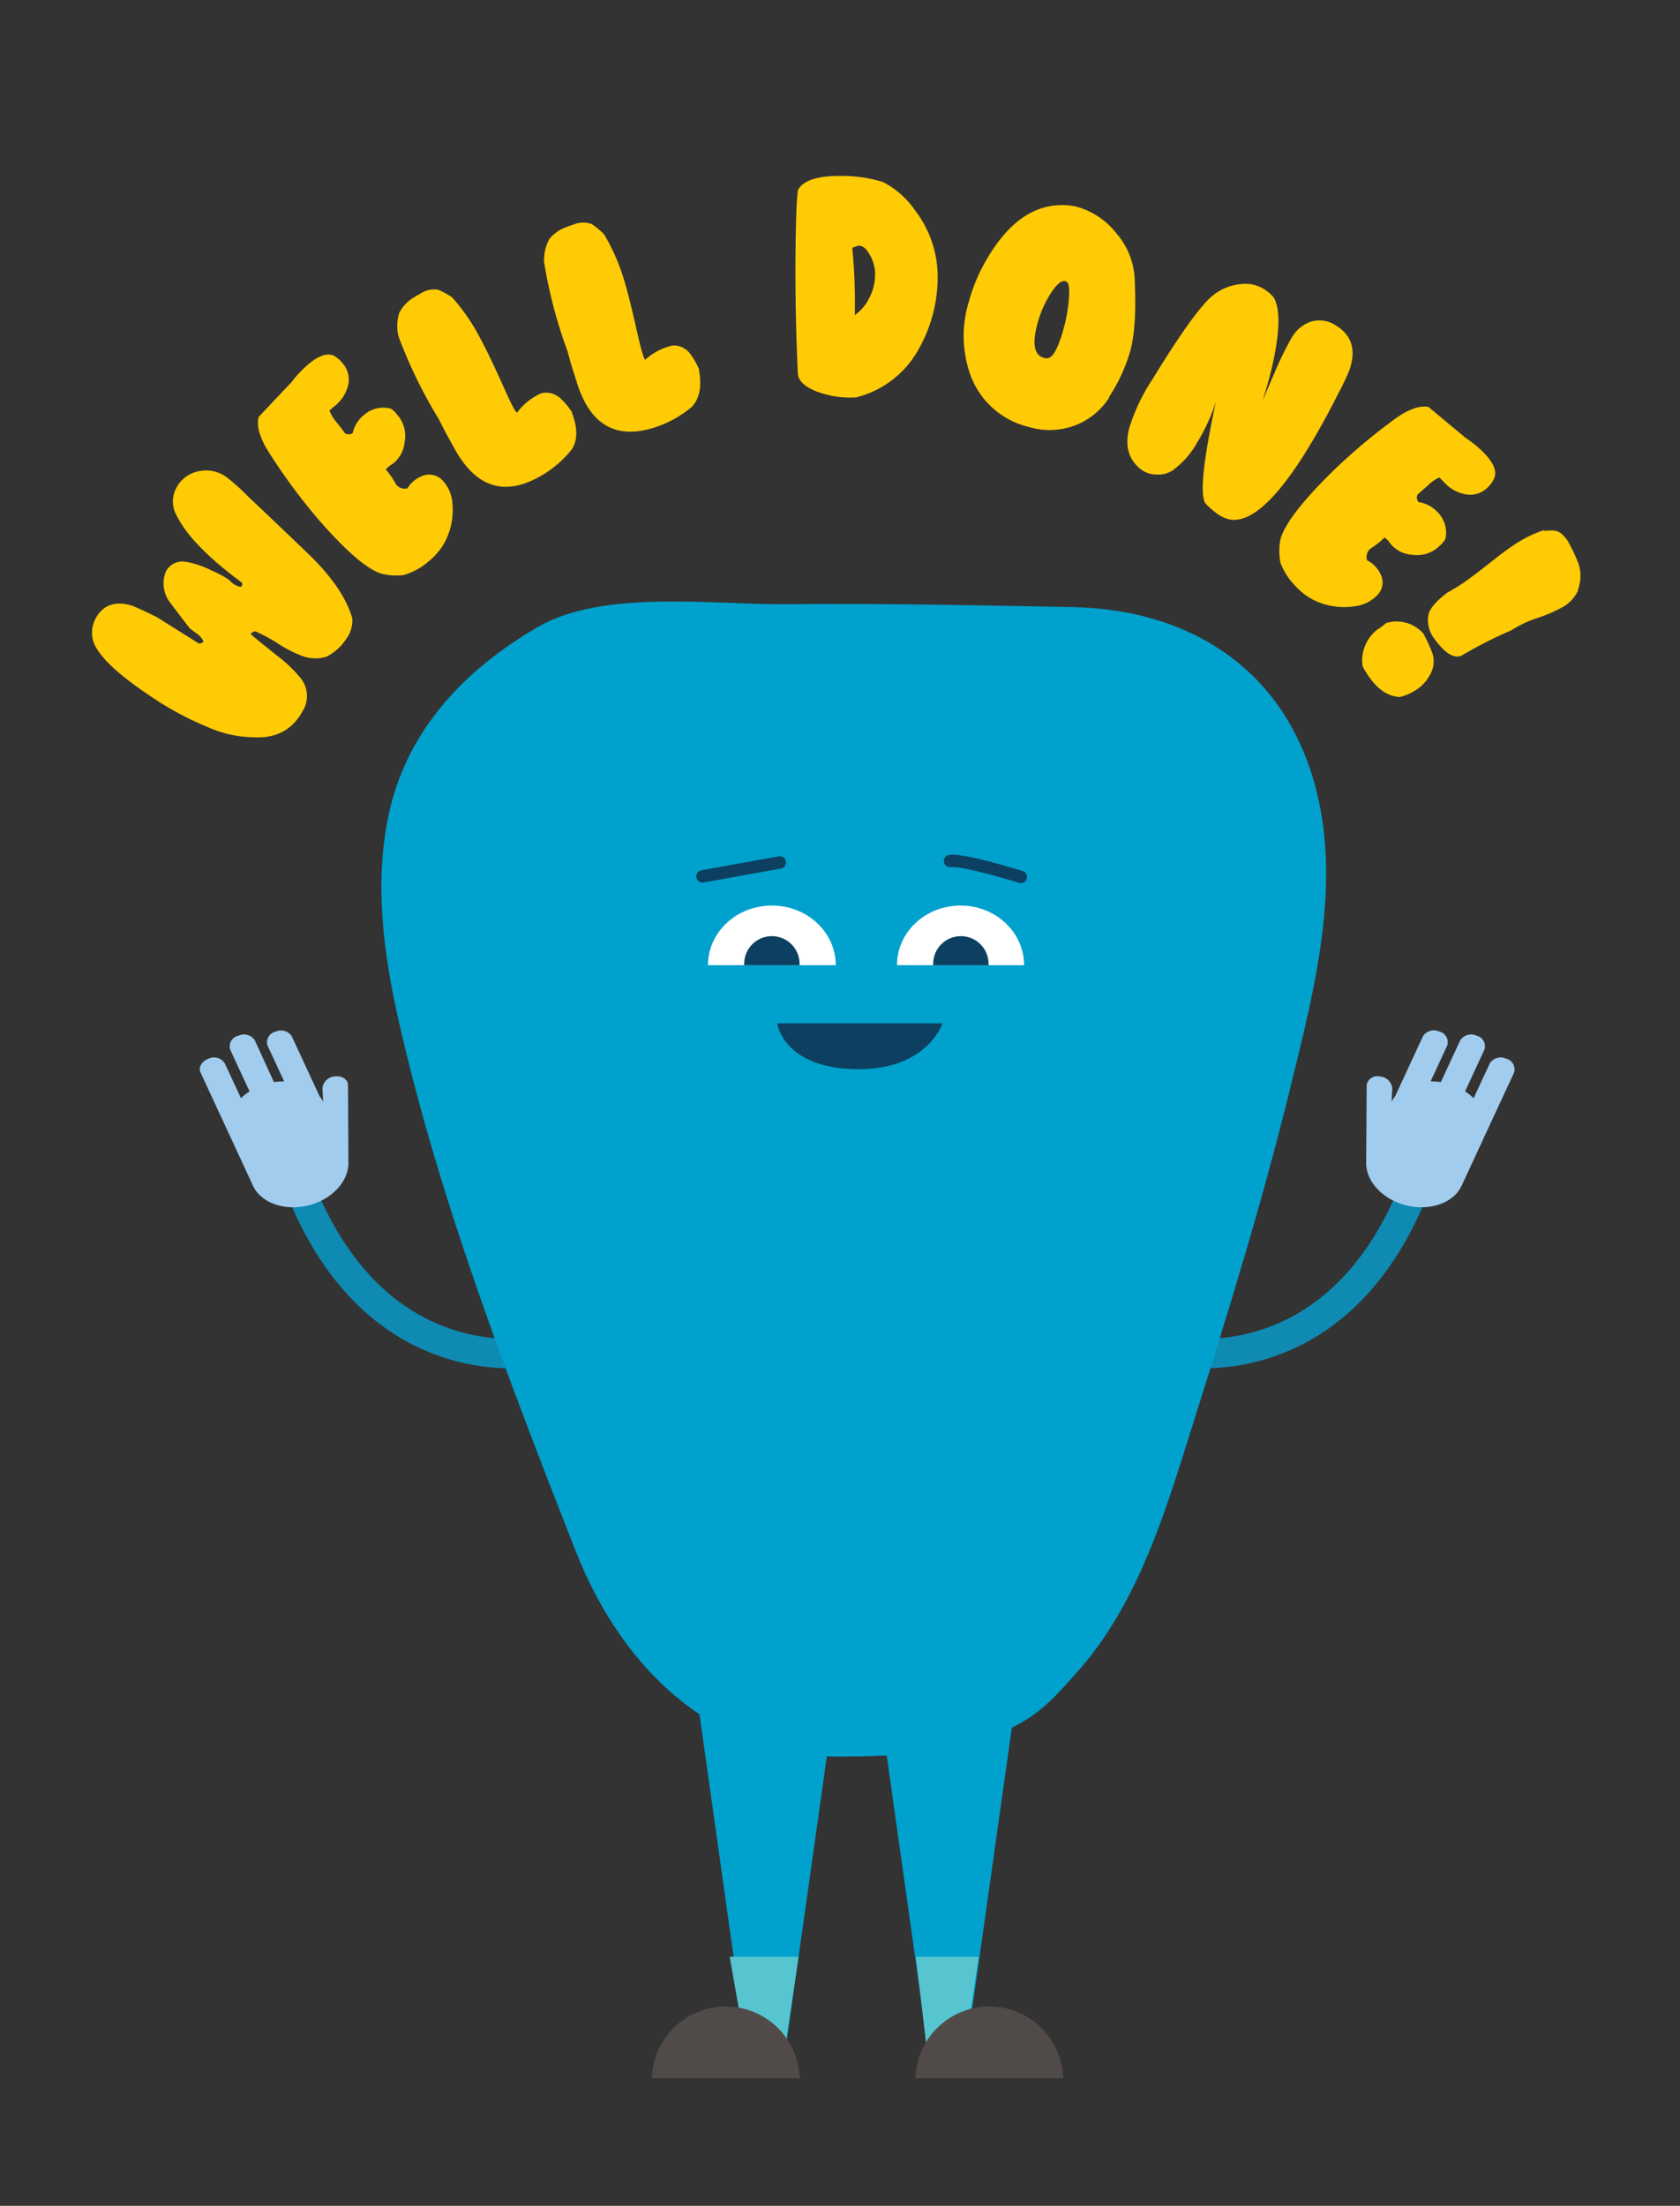 <svg id="Layer_1" data-name="Layer 1" xmlns="http://www.w3.org/2000/svg" viewBox="0 0 274.84 360.78"><rect x="0" y="0" width="274.84" height="360.78" fill="#333333" stroke="none"/><defs><style>.cls-1{fill:#ffcb05;}.cls-2,.cls-7{fill:none;stroke-linecap:round;stroke-miterlimit:10;}.cls-2{stroke:#0f8ab2;stroke-width:4.81px;}.cls-3{fill:#a2cced;}.cls-4{fill:#00a1cd;}.cls-5{fill:#56c5d0;}.cls-6{fill:#504b48;}.cls-7{stroke:#0d4060;stroke-width:2.03px;}.cls-8{fill:#0d4060;}.cls-9{fill:#fff;}</style></defs><path class="cls-1" d="M15.09,104.09a5.05,5.05,0,0,1,.76-3.29c1.29-2,3.24-2.54,5.84-1.7.49.17,1.83.79,4,1.85l6.87,4.32a.93.93,0,0,0,.73-.35,3,3,0,0,0-1.11-1.29l-1.12-.84c-.73-.92-1.8-2.33-3.21-4.21a5.12,5.12,0,0,1-.68-5.18,3.07,3.07,0,0,1,3.11-1.53,14.87,14.87,0,0,1,4.39,1.47,15.82,15.82,0,0,1,2.77,1.47A3.45,3.45,0,0,0,39.39,96c.32-.31.34-.57.07-.79q-8.22-6.09-10.58-10.92a4.51,4.51,0,0,1-.58-2.6,4.7,4.7,0,0,1,.61-2,5.25,5.25,0,0,1,3.79-2.65,5.63,5.63,0,0,1,4.36,1,35.3,35.3,0,0,1,3.62,3.26q3.32,3.11,9.86,9.39,5.76,5.61,7.1,10.49a5,5,0,0,1-.94,3.23,8.45,8.45,0,0,1-3.29,3,6.18,6.18,0,0,1-4.08-.16,20.35,20.35,0,0,1-3.86-2,27.91,27.91,0,0,0-3.71-2,1,1,0,0,0-.74.46q.51.5,4.35,3.56a21.61,21.61,0,0,1,4,3.89,4.65,4.65,0,0,1,.09,5.23q-2.52,4.55-8.09,4.19A18.59,18.59,0,0,1,34,118.92,50.32,50.32,0,0,1,24.82,114Q15.42,107.76,15.09,104.09Z"/><path class="cls-1" d="M64,66.86a4.57,4.57,0,0,1,1,1,5.19,5.19,0,0,1,1.19,4.45A5,5,0,0,1,64.2,75.9a3.75,3.75,0,0,0-1.09.88,13.22,13.22,0,0,1,1.7,2.47,1.8,1.8,0,0,0,1.84.63,4.85,4.85,0,0,1,2.36-2,3,3,0,0,1,3.24.54A6,6,0,0,1,74,82.23a11.17,11.17,0,0,1-.66,5.16,10.2,10.2,0,0,1-3.1,4.33,11,11,0,0,1-4.21,2.34,10.2,10.2,0,0,1-3.71-.25Q58.83,92.67,52.12,85a97.1,97.1,0,0,1-8-10.81c-1.6-2.47-2.2-4.46-1.8-6l5.37-5.69a18.75,18.75,0,0,1,2.63-2.81c1.83-1.59,3.31-2.06,4.43-1.43A4.88,4.88,0,0,1,56,59.36a4.07,4.07,0,0,1,1,3.45,6.24,6.24,0,0,1-2.32,3.66l-.78.67a6.11,6.11,0,0,0,1.17,1.93c.8,1,1.25,1.61,1.34,1.77a1.14,1.14,0,0,0,1.29,0,5.29,5.29,0,0,1,1.88-3A4.77,4.77,0,0,1,64,66.86Z"/><path class="cls-1" d="M93.54,67.44l0,0q1.48,3.77,0,6.07A17.83,17.83,0,0,1,88.2,78q-8.64,4.78-13.81-4.56l-1.33-2.4c-.17-.3-.41-.77-.73-1.41s-.43-.87-.55-1.09A77.35,77.35,0,0,1,65.19,55a7.3,7.3,0,0,1,.11-3.79,6.19,6.19,0,0,1,2.44-2.58c.28-.19.6-.38,1-.58a4,4,0,0,1,2.93-.66,13,13,0,0,1,2.29,1.24,32,32,0,0,1,4.48,6.47q1.42,2.56,4,8.31,1.77,4,2.15,4.08a9.78,9.78,0,0,1,3.41-2.9,2.26,2.26,0,0,1,.88-.33,3.39,3.39,0,0,1,2.77.87,12,12,0,0,1,2,2.4Z"/><path class="cls-1" d="M114.4,60.56l-.05,0c.49,2.65.09,4.64-1.18,6a18.14,18.14,0,0,1-6.08,3.36q-9.42,3-12.66-7.18l-.83-2.62c-.11-.32-.25-.83-.44-1.52s-.25-.93-.32-1.17A77.6,77.6,0,0,1,89,42.81a7.34,7.34,0,0,1,.86-3.7,6.15,6.15,0,0,1,2.89-2c.32-.13.67-.26,1.06-.38a4.12,4.12,0,0,1,3-.08,14.14,14.14,0,0,1,2,1.66A32.52,32.52,0,0,1,102,45.49c.59,1.86,1.34,4.84,2.25,8.92.64,2.83,1.08,4.31,1.31,4.43a9.74,9.74,0,0,1,3.91-2.18,2.3,2.3,0,0,1,.93-.15,3.37,3.37,0,0,1,2.54,1.4,11.71,11.71,0,0,1,1.52,2.74Z"/><path class="cls-1" d="M153.4,45.42A23.92,23.92,0,0,1,150.35,57,16.14,16.14,0,0,1,140.05,65a15.67,15.67,0,0,1-6.53-1c-1.93-.77-2.92-1.75-3-2.93q-.57-12.47-.31-23.94.09-4.23.32-6c.81-1.66,3.33-2.45,7.56-2.35a22.19,22.19,0,0,1,6.37,1,14.08,14.08,0,0,1,5.21,4.59A17.86,17.86,0,0,1,153.4,45.42ZM141.84,41a1.78,1.78,0,0,0-1.24-.82,1.85,1.85,0,0,0-.7.18,3.77,3.77,0,0,1-.47.17,93.3,93.3,0,0,1,.41,11,7.18,7.18,0,0,0,2.32-2.7,8.24,8.24,0,0,0,1-3.67A6.41,6.41,0,0,0,141.84,41Z"/><path class="cls-1" d="M181.44,65l0,.06a11.48,11.48,0,0,1-5.73,4.58,11.75,11.75,0,0,1-7.4.19,13.46,13.46,0,0,1-9.56-8.51,19,19,0,0,1-.22-12.08,28.1,28.1,0,0,1,2.11-5.41q5.77-11,14.18-10.24a8.43,8.43,0,0,1,1.57.29,12.52,12.52,0,0,1,6.3,4.35,12.16,12.16,0,0,1,2.92,7.08q.42,8.11-.74,12.24A28.43,28.43,0,0,1,181.4,65Zm-10.21-6.37v-.05q1.37.15,2.71-4.61a25.08,25.08,0,0,0,.93-5.19c.11-1.63,0-2.53-.4-2.7-.6-.37-1.41.18-2.4,1.64a17.42,17.42,0,0,0-2.32,5.12C168.74,56.45,169.23,58.39,171.23,58.63Z"/><path class="cls-1" d="M218.91,64.41l0,0q-2.43,4.84-4.94,8.95-7.73,12.6-12.85,11.59a5.22,5.22,0,0,1-1.62-.67,12.78,12.78,0,0,1-2.34-2q-1.31-2.33,1.74-16.49a31.37,31.37,0,0,1-3,6.5A14.19,14.19,0,0,1,191.75,77a4.33,4.33,0,0,1-2.53.61,4.08,4.08,0,0,1-2.5-.79q-3.1-2.34-2-6.77a31.79,31.79,0,0,1,3.89-8.13q6.18-10.08,9.14-13a8.59,8.59,0,0,1,5.51-2.48,5.72,5.72,0,0,1,3.53.85,6.67,6.67,0,0,1,1.58,1.35q1.54,2.64,0,10.13a59.07,59.07,0,0,1-1.88,6.89q1.22-2.87,2.15-5a53.65,53.65,0,0,1,2.67-5.42,5.81,5.81,0,0,1,3-2.58,4.83,4.83,0,0,1,4.28.6q3.85,2.37,2.18,7.24A41.61,41.61,0,0,1,218.91,64.41Z"/><path class="cls-1" d="M236.46,88.15a4.3,4.3,0,0,1-.93,1.11,5.21,5.21,0,0,1-4.36,1.49,5,5,0,0,1-3.72-1.84,3.56,3.56,0,0,0-.94-1,14.23,14.23,0,0,1-2.36,1.86,1.82,1.82,0,0,0-.51,1.87,4.79,4.79,0,0,1,2.19,2.23,2.94,2.94,0,0,1-.32,3.26,6,6,0,0,1-3.72,2,11.3,11.3,0,0,1-5.19-.32A10.21,10.21,0,0,1,212.07,96a11,11,0,0,1-2.61-4,10.37,10.37,0,0,1,0-3.72q.91-3.59,8.15-10.79a95.85,95.85,0,0,1,10.26-8.73q3.54-2.64,5.82-2.2l6,5a19.4,19.4,0,0,1,3,2.43q2.55,2.6,1.71,4.33a4.41,4.41,0,0,1-1,1.38A4.05,4.05,0,0,1,240,80.89a6.26,6.26,0,0,1-3.81-2.07c-.3-.31-.54-.56-.72-.73a6.08,6.08,0,0,0-1.84,1.29c-1,.86-1.52,1.35-1.68,1.45a1.13,1.13,0,0,0,.1,1.29,5.27,5.27,0,0,1,3.15,1.67A4.74,4.74,0,0,1,236.46,88.15Z"/><path class="cls-1" d="M233.85,110.52a6.37,6.37,0,0,1-2.08,2.25A8.33,8.33,0,0,1,229,114c-1.93-.08-3.65-1.25-5.16-3.49a14.62,14.62,0,0,1-.92-1.52,6.39,6.39,0,0,1,2.29-5.93,11.68,11.68,0,0,0,1.54-1.15,5.84,5.84,0,0,1,6.08,1.68,22.69,22.69,0,0,1,1.54,3.36A4.38,4.38,0,0,1,233.85,110.52Zm24.28-14h.07A6.25,6.25,0,0,1,256,99.09a22.37,22.37,0,0,1-4.32,1.93,19.18,19.18,0,0,0-4.45,2.08,69.2,69.2,0,0,0-8.2,4.18c-1,.34-2.13-.17-3.36-1.55a10.66,10.66,0,0,1-1-1.24,5,5,0,0,1-1-3.89q.3-1.55,3.13-3.69a29.63,29.63,0,0,0,2.59-1.58q1.47-1,4.11-3.08c1.75-1.4,3.09-2.4,4-3a20.13,20.13,0,0,1,5.13-2.56l-.06.15a8.46,8.46,0,0,1,1.35-.07,2.32,2.32,0,0,1,1.49.49,6.08,6.08,0,0,1,1.07,1.21,31.63,31.63,0,0,1,1.74,3.67A6.42,6.42,0,0,1,258.13,96.49Z"/><path class="cls-2" d="M89,220.94s-31.54,7.31-42.9-35.74"/><path class="cls-3" d="M57,190.26c0,2.61-2.09,5.27-5.36,6.52-4.18,1.58-8.79.31-10.25-2.84l-3.6-7.78s0-.11-.07-.17l-.05-.08-4.86-10.49c-.39-.83.19-1.84,1.29-2.26a2.1,2.1,0,0,1,2.67.75l2.65,5.71a9.21,9.21,0,0,1,1.41-1.11l-3.18-6.85A1.79,1.79,0,0,1,39,169.4a2.11,2.11,0,0,1,2.68.75L44.82,177a9.47,9.47,0,0,1,1.67-.13L43.76,171a1.78,1.78,0,0,1,1.29-2.25,2.11,2.11,0,0,1,2.68.74l4.55,9.81a5.37,5.37,0,0,1,.59.9L52.75,178a2.15,2.15,0,0,1,2-1.94h0c1.15-.16,2.14.46,2.18,1.37"/><path class="cls-2" d="M191.49,220.94s31.54,7.31,42.9-35.74"/><path class="cls-3" d="M223.5,190.26c0,2.61,2.09,5.27,5.37,6.52,4.17,1.58,8.78.31,10.24-2.84l3.61-7.78.06-.17a.22.22,0,0,0,.05-.08l4.87-10.49a1.79,1.79,0,0,0-1.29-2.26,2.11,2.11,0,0,0-2.68.75l-2.65,5.71a8.66,8.66,0,0,0-1.4-1.11l3.17-6.85a1.78,1.78,0,0,0-1.28-2.26,2.11,2.11,0,0,0-2.68.75L235.71,177a9.47,9.47,0,0,0-1.67-.13l2.73-5.89a1.78,1.78,0,0,0-1.29-2.25,2.11,2.11,0,0,0-2.68.74l-4.55,9.81a5.37,5.37,0,0,0-.59.9l.11-2.16a2.14,2.14,0,0,0-2-1.94h0a1.76,1.76,0,0,0-2.19,1.37"/><polyline class="cls-4" points="113.96 277.02 122.77 339.63 127.88 339.63 136.69 277.21"/><polyline class="cls-4" points="143.6 276.72 152.41 339.33 157.53 339.33 166.33 276.92"/><polygon class="cls-5" points="127.97 337.98 130.64 320.05 119.38 320.05 122.46 337.71 127.97 337.98"/><polygon class="cls-5" points="157.43 337.98 160.1 320.05 149.84 320.05 151.92 337.71 157.43 337.98"/><path class="cls-6" d="M130.82,339.92a12.09,12.09,0,0,0-24.17,0"/><path class="cls-6" d="M173.93,339.92a12.09,12.09,0,0,0-24.17,0"/><path class="cls-4" d="M176.31,273.38c10-11.26,14.39-26.31,18.83-40.4,5.68-18,11.36-36.33,15.86-54.71,4.15-16.91,9.15-35.61,3.24-52.72C208.19,108,193.15,99.66,175.55,99.3c-15.64-.31-31.29-.63-46.94-.48-12,.12-30-2.49-40.73,3.79-12,7-21.51,17-24.37,31-2.26,11-.77,22.41,1.71,33.35,6.72,29.54,17.8,58.27,28.83,86.41,8.87,22.65,25.38,33.93,42.86,33.93,10,0,20.69-.51,29.73-5.3C170.68,279.83,173.21,276.85,176.31,273.38Z"/><line class="cls-7" x1="114.93" y1="143.34" x2="127.57" y2="141.06"/><path class="cls-7" d="M167,143.43s-9.3-2.9-11.58-2.61"/><path class="cls-8" d="M154.16,167.38s-2.41,7.72-14.24,7.49-12.77-7.49-12.77-7.49Z"/><path class="cls-9" d="M146.74,157.86c0-5.39,4.65-9.75,10.4-9.75s10.39,4.36,10.39,9.75"/><path class="cls-8" d="M152.67,157.86a4.53,4.53,0,1,1,9.05,0"/><path class="cls-9" d="M115.82,157.86c0-5.39,4.68-9.75,10.45-9.75s10.46,4.36,10.46,9.75"/><path class="cls-8" d="M121.75,157.86a4.53,4.53,0,1,1,9.05,0"/><path class="cls-8" d="M125.32,148.12h0Z"/><path class="cls-8" d="M158,148.11h0Z"/></svg>